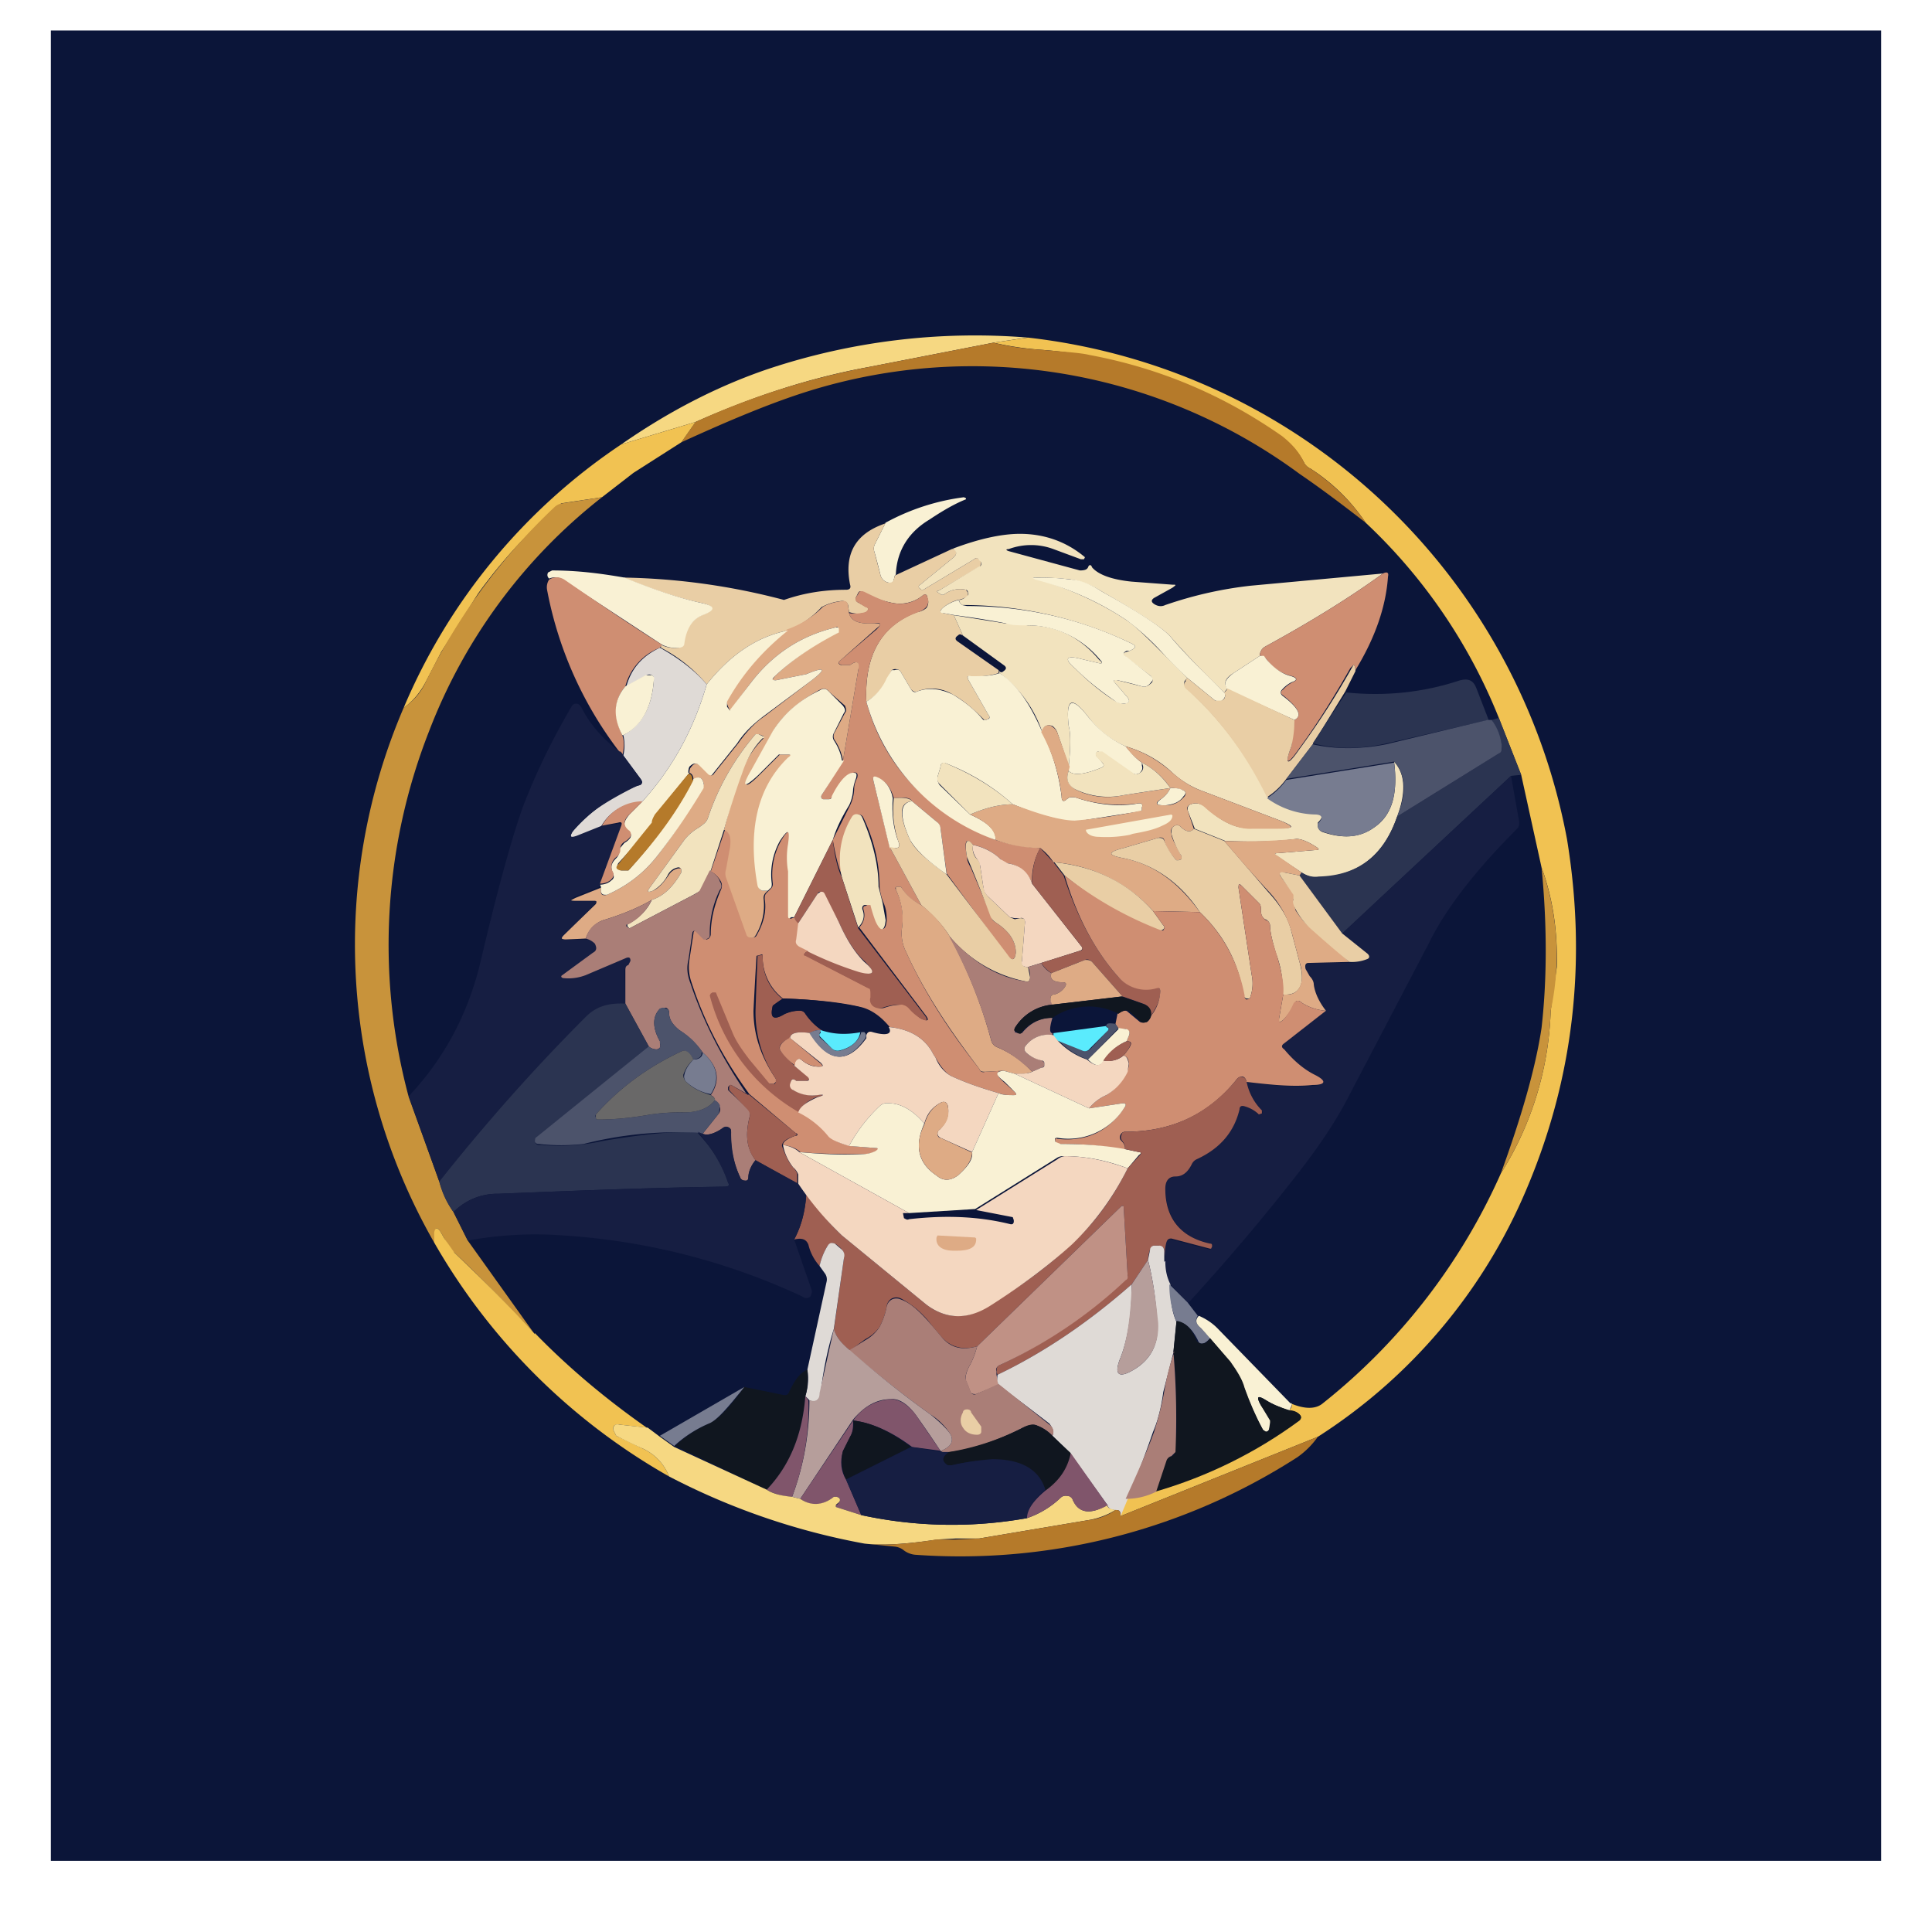 <!-- by TradingView --><svg width="18" height="18" viewBox="0 0 18 19" xmlns="http://www.w3.org/2000/svg"><path fill="#0B1539" d="M0 .3h18v18H0z"/><path d="m9.6 3.32-.33.05-1.23.24c-.6.11-1.16.3-1.7.54l-.73.22c.46-.32.94-.57 1.44-.74a6.44 6.44 0 0 1 2.56-.31Z" fill="#F6D882"/><path d="m12.46 14.13-1.94.78c0-.08.01-.14.05-.17a4.56 4.56 0 0 0 1.7-.77c.03-.02.03-.04.01-.06-.02-.02-.05-.03-.1-.04.03-.04.03-.06.01-.07.14.06.25.06.32 0a5.99 5.99 0 0 0 1.75-2.26 3.19 3.19 0 0 0 .49-1.6l.06-.43c.01-.35-.04-.68-.15-.98l-.2-.91-.22-.56a5.36 5.36 0 0 0-1.31-1.92 1.87 1.87 0 0 0-.54-.53.14.14 0 0 1-.06-.05.71.71 0 0 0-.22-.26 4.67 4.67 0 0 0-2.37-.86 3.04 3.04 0 0 1-.47-.07l.34-.05a6.09 6.09 0 0 1 5.3 4.93c.2 1.22.06 2.37-.4 3.45a5.36 5.36 0 0 1-2.05 2.43Z" fill="#F1C252"/><path d="M9.27 3.37c.16.04.31.06.47.07.23.02.39.03.47.05.7.13 1.33.4 1.9.8.1.08.17.16.22.27.02.02.03.04.06.05.21.14.4.32.54.53-.22-.17-.43-.33-.65-.48a5.42 5.42 0 0 0-4.84-.81c-.35.11-.76.28-1.24.5l.14-.2a7.4 7.4 0 0 1 1.7-.54l1.23-.24Z" fill="#B57A2A"/><path d="m6.34 4.15-.14.2-.47.3-.31.24-.4.06a5 5 0 0 0-.82.89l-.36.57-.15.29c-.05.1-.13.2-.22.26a5.85 5.85 0 0 1 2.14-2.59l.73-.22Z" fill="#F1C252"/><path d="M5.42 4.89a5.35 5.35 0 0 0-1.7 2.3 5.75 5.75 0 0 0-.2 3.6l.3.83c.03.1.07.2.14.3l.14.28.65.91a16.5 16.5 0 0 0-.79-.8.68.68 0 0 1-.09-.13 2.2 2.2 0 0 0-.04-.07c-.03-.04-.05-.04-.05.01l-.01.1a5.9 5.9 0 0 1-.3-5.26c.1-.07.17-.15.22-.26a5.96 5.96 0 0 1 1.26-1.71.14.14 0 0 1 .08-.04l.39-.06Z" fill="#C8933B"/><path d="m8.3 5.66-.01.04c0 .03-.03.04-.05.03a.1.1 0 0 1-.08-.07 6.82 6.82 0 0 0-.06-.23.1.1 0 0 1 0-.07l.11-.22a2.19 2.19 0 0 1 .77-.25L9 4.9v.01c-.1.04-.21.1-.36.2-.2.12-.32.3-.33.54Z" fill="#F9F1D4"/><path d="m8.21 5.14-.11.22a.1.1 0 0 0 0 .07l.06.23a.1.1 0 0 0 .08.07c.02 0 .04 0 .05-.03l.01-.04.56-.26h.03c.02.03.02.05-.01.08l-.33.27c-.02.01-.02.03 0 .04l.01.01h.02l.5-.3c.02-.02.04-.01.05 0l.02.03-.01.04-.41.24c-.02 0-.02.01 0 .02l.03.02h.02A.26.26 0 0 1 9 5.8l.02.03v.03a.22.22 0 0 1-.1.04.39.39 0 0 0-.15.08c-.03.03-.03.04.01.05l.1.02.09.2c-.02-.01-.03-.02-.05 0-.03.02-.03.04 0 .06l.4.28v.03a.73.73 0 0 1-.27.03c-.04 0-.04 0-.03.03l.2.35c.02.02.01.03 0 .04l-.02.01h-.02c-.1-.1-.2-.19-.31-.25a.39.39 0 0 0-.35-.03c-.02.01-.04 0-.06-.02l-.1-.17c-.01-.02-.03-.03-.06-.03a.1.1 0 0 0-.03.01l-.04.08a.5.5 0 0 1-.21.23c-.02-.46.15-.75.5-.88a.19.19 0 0 0 .09-.04.1.1 0 0 0 .01-.1c0-.04-.03-.04-.05-.02a.36.36 0 0 1-.29.07.98.98 0 0 1-.28-.1c-.03-.02-.05-.02-.06 0l-.02.04c-.01.02 0 .04.01.05l.09.05c.03.01.02.03 0 .05-.05.02-.1.02-.17 0l-.01-.07c-.01-.03-.03-.04-.06-.04-.1.01-.16.04-.2.06a.92.92 0 0 1-.33.23c-.3.06-.56.23-.8.53A1.48 1.48 0 0 0 6 6.37 1 1 0 0 1 6 6.34a.3.3 0 0 0 .17.03c.03 0 .05-.02.05-.04.02-.15.09-.24.18-.28.13-.05.13-.09 0-.12-.24-.05-.5-.14-.77-.25a6.57 6.57 0 0 1 1.58.22c.2-.07.4-.1.61-.1.04 0 .05-.02.04-.05-.06-.3.05-.5.34-.6Z" fill="#E9CEA5"/><path d="M13.1 5.64c-.33.24-.72.48-1.16.72a.1.1 0 0 0-.05.09l-.26.17c-.08.05-.1.1-.06.15l-.03.04a8.76 8.76 0 0 1-.53-.55c-.07-.08-.3-.23-.67-.44a.83.83 0 0 0-.3-.12 2.7 2.7 0 0 0-.35-.02c-.04 0-.04 0 0 .01.32.1.62.23.89.41.09.06.21.18.37.34l.23.23a.07.07 0 0 0-.03.03c-.01.02 0 .05.02.07.33.3.6.66.8 1.07.16.11.32.16.46.16.08 0 .09.03.03.09v.03c0 .03.02.05.04.06.2.07.37.06.51-.04.18-.12.24-.33.2-.65.11.12.12.3.03.54-.13.38-.38.58-.77.6a.27.27 0 0 1-.17-.05l-.24-.16c-.03-.02-.03-.03.01-.03l.36-.03c.05 0 .05-.01 0-.04-.08-.05-.14-.07-.18-.07-.22.03-.46.03-.7.02l-.3-.12-.07-.18c0-.03 0-.05.03-.06.05-.02.1-.01.15.03.16.15.32.22.46.2h.25c.16.01.17-.01.02-.07l-.79-.3a.9.9 0 0 1-.28-.18c-.13-.12-.28-.2-.45-.25a.91.91 0 0 1-.36-.28c-.17-.22-.23-.2-.2.08.02.07.02.2 0 .4a9.54 9.54 0 0 0-.11-.33.13.13 0 0 0-.05-.07c-.05-.02-.09 0-.1.06a1.2 1.2 0 0 0-.42-.58l-.01-.03c.01.02.03.03.05.01.03-.02.03-.04 0-.06l-.4-.29-.09-.2.5.08.23.02c.26 0 .5.1.7.34.04.03.03.04-.01.03l-.17-.04c-.15-.04-.17 0-.05.1.14.14.27.24.38.31.03.02.07.03.1.03.05-.01.05-.03.03-.06l-.12-.14c-.03-.02-.02-.04.02-.03l.24.06c.03.01.06 0 .1-.04.01-.02 0-.04-.01-.06l-.25-.19c-.03-.02-.03-.04.01-.05l.03-.01c.07-.03.07-.05 0-.08a3.84 3.84 0 0 0-1.65-.37.1.1 0 0 1-.03-.05c.03 0 .06-.02.08-.04.01 0 .02-.02.01-.03A.03.03 0 0 0 9 5.8a.26.26 0 0 0-.22.05h-.02l-.03-.02c-.02-.01-.02-.02 0-.02l.4-.24c.02 0 .02-.02.02-.04l-.02-.02c-.01-.02-.03-.03-.05-.01l-.5.3h-.02l-.01-.01c-.02-.01-.02-.03 0-.04l.33-.27c.03-.03.03-.05 0-.08h-.02c.26-.1.49-.15.67-.15.23 0 .45.07.64.23l-.01.02h-.03l-.27-.1a.63.63 0 0 0-.44 0c-.03 0-.03.01 0 .02l.7.19c.05 0 .07-.01.08-.03.01-.03.03-.03.04 0 .06.07.19.12.39.14l.4.03c.04 0 .04 0 0 .03l-.18.1c-.03.02-.03.04 0 .06.03.02.07.03.11.01.29-.1.57-.16.84-.19l1.3-.12Z" fill="#F2E3BE"/><path d="M5.64 5.68c.27.11.53.2.76.25.14.03.14.07.01.12-.1.04-.16.13-.18.28 0 .02-.02.04-.05.04a.3.3 0 0 1-.17-.03l-.96-.63a.15.15 0 0 0-.15-.02c-.02-.02-.02-.04-.01-.06l.04-.02c.25 0 .48.03.71.07ZM11.54 6.8c.02.05 0 .08-.04.1l-.05-.01-.27-.22a4.8 4.8 0 0 1-.23-.23 2.56 2.56 0 0 0-.37-.34 2.91 2.91 0 0 0-.9-.4c-.03-.02-.03-.02 0-.02.1 0 .22 0 .35.02.08 0 .19.04.31.12.38.21.6.36.67.44.17.2.35.37.53.55Z" fill="#F9F1D4"/><path d="M12.83 6.6c0-.04-.01-.06-.02-.06l-.03.03c-.17.3-.34.57-.51.8-.11.16-.14.15-.07-.03l.03-.26c.08-.04.04-.12-.11-.24-.03-.02-.03-.04 0-.06a.32.32 0 0 1 .09-.07c.05-.02.05-.04 0-.06a.42.42 0 0 1-.25-.16.1.1 0 0 0-.03-.03.08.08 0 0 0-.04-.01.1.1 0 0 1 .05-.09c.44-.24.83-.48 1.16-.72.04-.02.06-.01.05.03-.02.3-.13.61-.32.92ZM6.01 6.34l-.02.03a.56.56 0 0 0-.34.38c-.11.13-.12.29-.03.48.02.06.02.12 0 .2a3.76 3.76 0 0 1-.74-1.63.14.14 0 0 1 .02-.1c.05-.03.1-.03.15 0 .32.22.64.44.96.64ZM8.02 6.9c.17.63.6 1.08 1.27 1.36.12.04.27.07.44.08a.65.65 0 0 0-.08.35.3.3 0 0 0-.24-.2.13.13 0 0 1-.07-.04.53.53 0 0 0-.27-.14c-.07-.08-.09-.04-.06.12 0 .04.02.07.04.11l.2.47c0 .03.02.05.04.06.14.09.2.19.2.3-.01.08-.04.08-.09.02l-.59-.8-.06-.44a.11.11 0 0 0-.04-.07l-.24-.2c-.02-.04-.08-.04-.18-.03-.03-.11-.09-.18-.17-.2-.03-.02-.04 0-.03.03l.16.65.31.57a.44.44 0 0 1-.2-.18h-.04c-.01 0-.02.01-.01.03.06.12.08.25.06.38a.4.4 0 0 0 .04.23c.17.38.41.76.72 1.15.01.03.03.04.06.03l.18-.01c-.08 0-.08.04 0 .11l.11.1c.02.02.02.03-.01.03-.05 0-.1 0-.15-.02-.17-.05-.32-.1-.47-.17-.05-.03-.1-.09-.15-.18a.98.98 0 0 1-.02-.03c-.08-.16-.23-.25-.44-.27a.6.6 0 0 0-.3-.2 4.35 4.35 0 0 0-.74-.08A.52.52 0 0 1 7 9.4c0-.01 0-.02-.02-.01l-.04.01a47.86 47.86 0 0 0-.03.54c0 .23.07.45.22.67v.03l-.02.02h-.05a8 8 0 0 1-.2-.24 1.12 1.12 0 0 1-.16-.25 21.1 21.1 0 0 1-.2-.41H6.5v.03c.13.5.42.89.87 1.15.1.05.2.13.3.24.02.03.08.06.19.09l.25.02c.04 0 .04.01.01.03a.3.3 0 0 1-.13.03c-.2 0-.4 0-.62-.02-.03-.03-.09-.06-.17-.07 0-.03.04-.06.12-.09.03 0 .03-.02 0-.03l-.45-.38c-.25-.34-.44-.7-.57-1.1a.46.46 0 0 1-.02-.22 30 30 0 0 1 .04-.26c0-.03.02-.03.04-.01l.07.06.02.01.02-.01a.06.06 0 0 0 .02-.04c0-.16.04-.3.1-.44a.09.09 0 0 0 0-.08.24.24 0 0 0-.1-.1l.14-.41c.05.03.07.08.06.17l-.04.22a.13.13 0 0 0 0 .08l.2.56c.01.02.02.03.04.03s.04 0 .05-.02c.07-.12.1-.24.08-.36 0-.02 0-.04.02-.06l.02-.02.02-.02a.06.06 0 0 0 .02-.05.68.68 0 0 1 .08-.42c.07-.12.1-.12.08.03a.8.8 0 0 0 0 .27v.44c0 .02.01.03.03.02l.03-.01c0 .02.02.04.04.06l-.02.16c0 .03 0 .05.03.07l.08.04-.03.02c-.01.01 0 .02.01.03l.62.32c.02 0 .02.03.02.06v.03c-.01.03 0 .06.03.08a.1.1 0 0 0 .1.02.53.53 0 0 1 .18-.03c.03 0 .05.02.07.04.06.06.1.1.12.1.06.03.07.01.03-.04l-.65-.86a.17.17 0 0 0 .04-.18c0-.02 0-.03.02-.03l.04-.02.02.01.05.16c.05.1.09.1.1-.01 0-.04 0-.1-.03-.17a.54.54 0 0 1-.04-.16c0-.22-.05-.45-.16-.68a.05.05 0 0 0-.04-.03c-.02 0-.04 0-.05.02a.79.79 0 0 0-.11.6c-.04-.08-.07-.2-.1-.37l.17-.34a.4.4 0 0 0 .04-.16c0-.05.02-.09.03-.11.01-.04 0-.06-.04-.05-.06.01-.13.09-.2.23a.05.05 0 0 1-.04.03H7.6c-.02 0-.03-.02-.02-.04l.21-.34.15-.89c.01-.08-.01-.1-.08-.05h-.08c-.04-.01-.04-.03-.01-.05l.35-.3c.05-.05.05-.07-.02-.06-.15.01-.23-.02-.25-.1.07.01.12 0 .16-.01.03-.02.04-.04 0-.05l-.08-.05c-.02-.01-.02-.03-.01-.05l.02-.03c.01-.03.03-.03.06-.02.12.06.21.1.28.11.1.02.2 0 .29-.07.02-.02.04-.02.05.01a.1.1 0 0 1-.01.1.19.19 0 0 1-.08.05c-.36.13-.53.42-.51.88Z" fill="#CF8E72"/><path d="M7.85 6.03c.02.08.1.11.25.1.07 0 .07.01.02.05l-.35.31c-.03.02-.03.04 0 .05h.09c.07-.05.1-.03.08.05l-.15.89a.52.52 0 0 0-.08-.2.07.07 0 0 1 0-.08l.1-.19c.02-.02.01-.04 0-.07l-.16-.14c-.02-.03-.05-.03-.08-.02-.21.11-.37.25-.46.4l-.21.39c-.1.17-.08.2.07.05l.2-.2h.08c.04 0 .04.01.02.03-.31.29-.42.7-.31 1.26 0 .03.02.05.05.05h.04l-.02.02a.07.07 0 0 0-.02.06.57.57 0 0 1-.08.36.04.04 0 0 1-.05.02.04.04 0 0 1-.04-.03l-.2-.56a.13.13 0 0 1 0-.08l.04-.22c.01-.09 0-.14-.06-.17.05-.19.1-.37.17-.56a.93.93 0 0 1 .22-.34v-.02l-.05-.02h-.03c-.22.26-.37.53-.47.83a.13.13 0 0 1-.05.06l-.04.03a.49.49 0 0 0-.14.12l-.34.47c-.03.04-.02.05.03.03.05-.02.1-.07.16-.16a.14.14 0 0 1 .09-.06h.03v.04c-.08.14-.17.23-.29.27-.12.07-.28.14-.48.2-.08.03-.14.09-.17.18l-.2.01c-.04 0-.05-.01-.02-.04l.32-.31c.01-.02 0-.03-.01-.03h-.19c-.06 0-.06 0 0-.03l.25-.1v.04c0 .03.02.04.06.03.2-.09.36-.21.5-.39a4.95 4.95 0 0 0 .45-.7c-.01-.06-.04-.08-.1-.04 0-.03-.01-.06-.04-.07 0-.02 0-.04.02-.06.03-.04.06-.04.1 0l.07.07c.02.02.04.02.05 0l.24-.3c.07-.1.16-.2.25-.26l.46-.35c.16-.12.15-.15-.04-.07l-.3.06c-.04 0-.04 0-.01-.04a2.56 2.56 0 0 1 .62-.43v-.03c0-.02 0-.03-.02-.02-.34.08-.62.26-.84.55a20.26 20.26 0 0 0-.2.27l-.02-.04-.02-.06c.16-.26.36-.5.6-.7a.92.92 0 0 0 .35-.22c.03-.02.1-.05.2-.06.02 0 .04 0 .05.04l.01.08Z" fill="#DEAB85"/><path d="M8.93 5.9c0 .02.02.04.03.05l.05.01c.56 0 1.1.12 1.6.36.07.03.07.05 0 .08h-.03c-.04.02-.04.04 0 .06l.24.19c.02.02.02.04 0 .06-.03.04-.06.05-.09.04a3.37 3.37 0 0 0-.24-.06c-.04 0-.05 0-.02.03l.12.14c.02.03.02.05-.02.06-.04 0-.08 0-.11-.03-.1-.07-.24-.17-.38-.31-.12-.1-.1-.14.05-.1l.17.04c.04.01.05 0 .02-.03a.93.93 0 0 0-.71-.34c-.1 0-.16 0-.22-.02a8.01 8.01 0 0 0-.5-.08l-.11-.02c-.04 0-.04-.02-.01-.05a.39.39 0 0 1 .16-.08ZM6.28 7.6l-.33.41a.16.16 0 0 0-.03.08c0 .03-.02.05-.04.07a52.73 52.73 0 0 0-.3.33c-.02.04-.01.06.03.07h.07c.27-.3.49-.6.64-.9.06-.03.09-.01.1.05v.04c-.12.2-.27.43-.45.66-.14.18-.3.3-.5.39-.04 0-.05 0-.06-.03v-.05L5.4 8.7c.05 0 .09-.02.11-.04.03-.02.03-.04.02-.07-.03-.06-.02-.1.03-.15a.1.1 0 0 0 .03-.06v-.03l.05-.06a.18.18 0 0 0 .05-.04c.02-.02.02-.05 0-.07-.07-.05-.06-.1 0-.17l.12-.12c.3-.33.51-.71.64-1.16.24-.3.5-.47.8-.53-.25.2-.45.43-.6.7v.05l.03.04v-.01l.2-.26c.22-.29.5-.47.84-.55.02 0 .03 0 .03.02v.03l-.02.01c-.25.13-.45.27-.61.42-.03.03-.03.04.01.04l.3-.06c.19-.08.2-.05.04.07L7 7.05c-.09.07-.18.15-.25.26l-.24.3c-.01.02-.03.02-.05 0l-.08-.08c-.03-.03-.06-.03-.1.01a.12.12 0 0 0-.01.06Z" fill="#F9F1D4"/><path d="M5.99 6.37c.18.1.34.22.46.36-.13.45-.34.83-.64 1.16a.46.46 0 0 0-.4.24l-.24.1c-.06.01-.07 0-.04-.05a1.62 1.62 0 0 1 .66-.46c.03-.02.03-.03.01-.06l-.17-.23a.44.44 0 0 0 0-.2c.18-.1.28-.27.3-.54 0-.02 0-.04-.02-.05a.05.05 0 0 0-.05 0l-.2.11c.05-.18.16-.3.33-.38Z" fill="#DFDAD6"/><path d="m12.23 7.08-.66-.3c-.04-.06-.02-.1.06-.16l.26-.17h.04l.03.04c.07.08.15.14.24.16.06.02.06.04 0 .06a.32.32 0 0 0-.09.07c-.02.02-.02.04 0 .06.16.12.2.2.12.24Z" fill="#F9F1D4"/><path d="m12.83 6.6-.1.2-.32.52-.26.34a.7.7 0 0 1-.19.18c-.2-.41-.46-.77-.8-1.07-.02-.02-.02-.05 0-.07 0-.01 0-.02.02-.03l.27.22h.05c.04 0 .06-.04.04-.08a.1.1 0 0 0 .03-.04l.66.31c0 .13-.02.21-.03.26-.07.18-.04.2.07.04a7.95 7.95 0 0 0 .54-.84c.01 0 .02.02.02.06Z" fill="#E9CEA5"/><path d="M9.33 6.62c.17.11.3.3.42.58.1.2.16.4.19.63 0 .05.02.06.05.03l.03-.02h.05c.2.07.42.1.63.06.03 0 .04.01.03.04v.03l-.02.01-.64.1c-.09 0-.24-.04-.44-.1a3.1 3.1 0 0 0-.17-.07c-.19-.17-.4-.3-.65-.4-.04-.02-.06 0-.06.03l-.03.1c0 .03 0 .05.02.08l.3.29c.18.08.26.16.25.25A2.01 2.01 0 0 1 8.02 6.9a.5.5 0 0 0 .2-.23l.05-.08h.03c.03-.01.05 0 .06.02l.1.17c.02.03.04.03.06.02.11-.04.22-.03.35.03.1.06.21.14.3.25h.03l.02-.01c.01 0 .02-.02 0-.04l-.2-.35c-.01-.03 0-.04.03-.03.1 0 .19 0 .28-.03ZM5.62 7.23c-.1-.19-.08-.35.03-.48l.2-.11h.06c.02.01.03.03.02.05-.02.27-.12.45-.3.54Z" fill="#F9F1D4"/><path d="m14.14 7.08-1 .23c-.26.06-.5.06-.73 0l.33-.5c.38.04.76 0 1.12-.12.08-.02.13 0 .16.08l.12.31Z" fill="#2B3451"/><path d="m7.8 7.48-.22.34c-.01.02 0 .04.02.04h.04c.02 0 .04 0 .04-.03.07-.14.14-.22.2-.23.04 0 .05 0 .04.05a.49.49 0 0 0-.03.11.4.4 0 0 1-.04.16c-.08.13-.13.24-.16.34l-.38.76h-.03c-.02.02-.03.01-.03-.01v-.44a.8.8 0 0 1 0-.27c.02-.15 0-.15-.08-.03a.68.68 0 0 0-.08.42c0 .02 0 .04-.02.05a.1.1 0 0 1-.02.02H7a.07.07 0 0 1-.05-.05c-.1-.55 0-.97.3-1.26.03-.02.03-.03 0-.03H7.16l-.2.2c-.15.14-.17.12-.07-.05l.21-.38c.1-.16.25-.3.46-.4.03-.02.06-.02.08 0l.15.15c.02.03.03.05.01.07l-.1.2a.07.07 0 0 0 0 .07c.04.06.07.13.08.2Z" fill="#F9F1D4"/><path d="M5.6 7.39a.1.1 0 0 1 .03.04l.17.23c.02.03.02.04 0 .06l-.04.01c-.32.16-.53.3-.63.45-.03.05-.02.06.04.04l.25-.1.16-.02c.03 0 .04 0 .03.03l-.21.57v.02l-.25.1c-.05.03-.05.04.01.04h.19c.02 0 .02.01 0 .03l-.3.3c-.04.04-.03.05.02.05h.19c.04 0 .07.02.1.04.01.04 0 .07-.02.09l-.3.22c-.03.01-.02.02 0 .03.09 0 .16 0 .22-.03l.4-.17c.03-.01.04 0 .04.03 0 .01 0 .03-.02.04a.07.07 0 0 0-.04.06l.01.32c-.17 0-.3.04-.39.13-.5.5-.98 1.04-1.44 1.62l-.3-.84c.35-.37.59-.82.71-1.34.2-.85.36-1.39.45-1.6.12-.3.27-.6.44-.89a.05.05 0 0 1 .05-.03c.02 0 .04.02.05.04.08.16.2.3.37.43Z" fill="#161E42"/><path d="M10.57 7.34c.05.06.1.12.16.16v.03c.01.03 0 .05-.02.07-.03.02-.05.02-.08 0a8.26 8.26 0 0 1-.33-.21c-.03.01-.03.04 0 .06l.04.05c.02.02.02.04-.01.05-.17.07-.28.08-.32.03v-.04c.02-.2.02-.33 0-.4-.03-.27.03-.3.2-.08.1.12.21.21.36.28Z" fill="#F9F1D4"/><path d="m14.24 7.06.22.56-.1.01-1.66 1.55-.42-.57s0-.02.02-.03c.05.03.1.05.17.04.39-.01.64-.21.77-.59l1-.62a.06.06 0 0 0 .03-.07.65.65 0 0 0-.1-.26l.07-.02Z" fill="#2B3451"/><path d="M14.14 7.08h.03c.06.08.09.17.1.26 0 .03 0 .06-.03.07l-1 .62c.1-.24.08-.42-.03-.54l-1.06.17.26-.34c.22.05.47.05.72 0l1-.24Z" fill="#4C536B"/><path d="m10.02 7.54-.01.04c-.03.09 0 .14.06.18.13.07.3.1.48.06l.46-.07a.26.26 0 0 1-.08.1c-.08.05-.07.07.03.07.08 0 .14-.03.19-.09.02-.03.01-.05-.02-.06a.28.28 0 0 0-.12-.02.74.74 0 0 0-.28-.25.65.65 0 0 1-.16-.16c.17.05.31.13.45.25.1.09.2.15.28.18l.79.3c.14.06.14.08-.02.08h-.25c-.14.01-.3-.06-.46-.2-.05-.05-.1-.06-.15-.04-.03.01-.04.03-.03.06l.06.18c-.03.04-.08.03-.13-.02-.02-.02-.05-.02-.07 0-.02.01-.03.04-.02.07 0 .04.04.11.1.22v.03l-.03.01h-.02a.48.48 0 0 1-.12-.19c0-.03-.03-.04-.06-.03l-.34.1c-.16.04-.16.07 0 .1.3.06.54.24.75.53l-.46-.01a1.46 1.46 0 0 0-.98-.48.53.53 0 0 0-.13-.14 1.3 1.3 0 0 1-.44-.08c0-.09-.07-.17-.25-.25.14-.06.28-.1.42-.1l.17.06c.2.07.35.1.44.1a4.98 4.98 0 0 0 .66-.1v-.03c.01-.03 0-.04-.03-.04-.21.03-.43.01-.63-.06h-.05l-.03.02c-.03.03-.05.02-.05-.03a1.7 1.7 0 0 0-.2-.63c.02-.06.06-.08.1-.06.03.02.05.04.06.07l.12.33Z" fill="#DEAB85"/><path d="m6.62 8.16-.13.4-.1.2-.07.04-.63.33-.02-.02v-.02c.1-.05.19-.13.24-.24.12-.04.21-.13.29-.27v-.03a.03.03 0 0 0-.03-.02.14.14 0 0 0-.1.07.38.38 0 0 1-.15.16c-.05.02-.06.01-.03-.03l.34-.47a.49.49 0 0 1 .14-.12.67.67 0 0 0 .04-.03.13.13 0 0 0 .05-.06c.1-.3.25-.57.47-.83h.03l.04.02c.02 0 .02.02 0 .02-.1.1-.16.22-.2.34a7.9 7.9 0 0 0-.18.56ZM10.73 7.5c.12.06.21.15.28.25a41 41 0 0 0-.46.07.74.74 0 0 1-.48-.06c-.07-.04-.09-.1-.06-.18.04.05.15.04.32-.03.03-.01.03-.03.01-.05l-.05-.05c-.02-.02-.02-.05 0-.06h.05l.3.21c.02.02.04.02.07 0a.06.06 0 0 0 .03-.07l-.01-.03ZM9.46 7.91c-.14 0-.28.04-.42.1l-.3-.3a.07.07 0 0 1-.02-.07l.03-.1c0-.04.03-.05.06-.03.24.1.46.23.65.4Z" fill="#F2E3BE"/><path d="M13.21 7.5c.04.3-.02.52-.2.64-.14.1-.3.11-.5.04a.06.06 0 0 1-.05-.06V8.1c.06-.06.04-.09-.03-.09a.84.84 0 0 1-.47-.16.7.7 0 0 0 .19-.18l1.06-.17Z" fill="#777C90"/><path d="M6.32 7.67c-.15.3-.37.6-.64.89H5.6c-.04-.01-.05-.03-.02-.06a52.64 52.64 0 0 1 .33-.41c0-.03.02-.06.03-.08l.33-.4c.03 0 .04.03.04.06Z" fill="#B57A2A"/><path d="M8.28 7.85c-.01.14 0 .29.06.44.01.03 0 .05-.03.05h-.06l-.16-.66c-.01-.04 0-.05.03-.04.08.03.14.1.16.21Z" fill="#F9F1D4"/><path d="m14.36 7.63.08.45c0 .03 0 .05-.02.07-.4.4-.7.78-.87 1.13l-.77 1.47c-.13.26-.3.51-.5.77a21 21 0 0 1-1.1 1.3l-.17-.19a.65.65 0 0 1-.05-.23v-.19c.02-.02.03-.03.06-.02l.38.1.02-.03c0-.02 0-.02-.02-.03-.28-.06-.43-.24-.44-.54 0-.07.03-.11.1-.12.07 0 .12-.04.16-.12a.1.1 0 0 1 .05-.05c.24-.11.37-.28.42-.5 0-.02.02-.03.05-.02.05.01.1.04.13.08h.03c.02-.01.02-.02.01-.04a.6.6 0 0 1-.15-.28c.25.04.46.05.65.04.13-.01.14-.05.02-.1-.1-.05-.2-.14-.3-.26-.03-.02-.03-.04 0-.06l.41-.32a.56.56 0 0 1-.12-.26.14.14 0 0 0-.04-.08.22.22 0 0 1-.04-.07c-.01-.04 0-.05.04-.06h.39a.4.4 0 0 0 .17-.04c.03-.01.03-.03 0-.05l-.24-.2 1.66-1.55Z" fill="#161E42"/><path d="M11 7.75c.05 0 .1 0 .13.02.03.01.04.03.01.06-.04.06-.1.08-.18.09-.1 0-.1-.02-.03-.07a.26.26 0 0 0 .08-.1Z" fill="#F9F1D4"/><path d="M8.47 7.88c-.13.01-.13.14-.02.38.05.1.17.2.36.34l.6.79c.04.06.07.06.08-.02 0-.11-.06-.21-.2-.3a.13.13 0 0 1-.05-.06 12.24 12.24 0 0 0-.23-.58c-.03-.16 0-.2.06-.12-.01.05 0 .1.04.14.02.02.03.04.03.07l.03.2c.01.04.02.07.05.1l.21.2.05.02.05-.01c.03 0 .05 0 .05.04l-.03.38c0 .04.01.06.06.06l.02.1c0 .04-.02.05-.05.04a1.3 1.3 0 0 1-.74-.44c-.06-.1-.15-.2-.28-.31l-.31-.57.06.01c.03 0 .04-.02.03-.05a.96.96 0 0 1-.05-.44c.1-.01.16 0 .18.03Z" fill="#E9CEA5"/><path d="M5.81 7.89 5.7 8c-.07.06-.08.12-.01.17.02.02.02.05 0 .07a.18.18 0 0 1-.05.04.08.08 0 0 0-.04.06v.03a.1.1 0 0 1-.04.06c-.05.04-.06.1-.03.15.01.03 0 .05-.02.07-.02.02-.06.04-.11.04l.21-.57c.01-.03 0-.04-.03-.03l-.16.03a.46.46 0 0 1 .4-.24Z" fill="#CF8E72"/><path d="m8.47 7.88.24.2c.03.02.04.05.04.07l.06.45c-.2-.14-.31-.25-.36-.34-.11-.24-.1-.37.02-.38Z" fill="#F9F1D4"/><path d="m7.94 9.12-.16-.49a.79.79 0 0 1 .1-.6.05.05 0 0 1 .06-.02c.02 0 .03.01.04.03.1.23.16.46.16.68l.04.16.03.17c-.01.11-.05.12-.1.01a1.37 1.37 0 0 1-.05-.16H8c-.02.01-.02.02-.02.04.03.07.01.13-.04.18Z" fill="#F2E3BE"/><path d="m11.02 8.01.01.01c0 .04-.03.07-.1.1-.08.04-.18.06-.29.08l-.03.01a1.2 1.2 0 0 1-.3.02c-.08 0-.12-.03-.13-.06v-.01l.84-.15Z" fill="#F9F1D4"/><path d="m11.24 8.15.3.12.43.5c.12.13.2.26.23.39l.08.3c.02.08.03.14.02.2-.02.09-.08.13-.19.12.01-.1 0-.24-.06-.4-.04-.13-.06-.22-.06-.28a.07.07 0 0 0-.05-.06c-.03-.02-.04-.05-.04-.09 0-.03 0-.05-.02-.07l-.17-.17c-.02-.02-.03-.02-.03.02l.13.86a.4.4 0 0 1-.02.23h-.03a.04.04 0 0 1-.03-.03c-.05-.33-.2-.6-.43-.82-.2-.3-.46-.47-.75-.53-.16-.03-.16-.06 0-.1l.34-.1c.03 0 .05 0 .06.03.03.07.07.14.12.19h.02l.03-.01v-.03a.8.8 0 0 1-.1-.22c0-.03 0-.06.02-.07.02-.02.05-.02.07 0 .05.05.1.06.13.02Z" fill="#E9CEA5"/><path d="M11.54 8.27c.25.01.49 0 .71-.02.04 0 .1.02.18.07.05.03.05.04 0 .04l-.36.03c-.04 0-.04.01 0 .03l.23.16-.02.03-.15-.03c-.05 0-.06.01-.02.06l.12.16-.01.05.02.1c.05.08.11.15.18.2a10.59 10.59 0 0 1 .35.31l-.4.01c-.03 0-.04.02-.03.06l.04.07c.02.02.04.05.04.08.01.08.05.17.12.26a.5.5 0 0 1-.24-.08c-.03-.03-.06-.02-.07.01a.6.6 0 0 1-.11.16c-.04.03-.05.03-.04-.02l.04-.23c.1.01.16-.03.18-.13a.44.44 0 0 0-.02-.19l-.08-.3a.96.96 0 0 0-.23-.4 12.6 12.6 0 0 1-.43-.49Z" fill="#DEAB85"/><path d="M7.69 8.26c.02.17.05.29.09.37l.16.5.65.85c.04.05.03.07-.03.04a.48.48 0 0 1-.12-.1.12.12 0 0 0-.07-.04c-.04 0-.1 0-.19.03a.1.1 0 0 1-.1-.02c-.02-.02-.03-.05-.02-.08v-.03c0-.03 0-.06-.02-.06l-.62-.32c-.02 0-.02-.02 0-.03l.02-.02c.18.09.35.15.5.2.16.05.18.02.06-.1-.08-.07-.17-.2-.25-.38a4.08 4.08 0 0 0-.18-.3c-.01 0-.02 0-.03.02l-.19.29a.12.12 0 0 1-.04-.06l.38-.76Z" fill="#9F5F52"/><path d="M9.07 8.31c.1.02.2.07.27.14l.07.04c.12.02.2.08.24.2l.48.61c.02.02.02.04-.01.05l-.38.12-.13.04c-.05 0-.07-.02-.06-.06l.03-.38c0-.03-.02-.05-.05-.04h-.05l-.05-.01-.21-.2a.15.15 0 0 1-.05-.1l-.03-.2a.14.14 0 0 0-.03-.07c-.04-.05-.05-.1-.04-.14Z" fill="#F4D7C0"/><path d="m9.73 8.34.13.14.1.13c.13.4.3.73.54 1 .1.1.22.14.37.1.03 0 .04.01.04.04 0 .09-.04.16-.09.24 0-.06-.02-.1-.08-.12a11.9 11.9 0 0 0-.2-.07l-.3-.34c-.02-.02-.04-.03-.07-.02l-.33.13a.32.32 0 0 1-.1-.1l.38-.12c.03 0 .03-.03.01-.05l-.48-.61c0-.15.03-.27.08-.35Z" fill="#9F5F52"/><path d="m10.84 8.96.1.14c.02.01.01.03 0 .04l-.02.01h-.05c-.32-.13-.62-.31-.9-.54l-.1-.13c.4.04.72.2.97.48Z" fill="#E9CEA5"/><path d="M14.26 11.54c.2-.55.34-1.03.4-1.43.05-.44.06-.97 0-1.58a2.57 2.57 0 0 1 .09 1.41 3.19 3.19 0 0 1-.49 1.6Z" fill="#C8933B"/><path d="m6.85 10.76-.16-.09h-.01l-.02.02v.03l.2.19c.02.02.02.05.01.08-.04.17-.03.3.06.42a.3.3 0 0 0-.07.16c0 .03-.01.05-.04.04a.05.05 0 0 1-.04-.03.91.91 0 0 1-.09-.44c0-.02 0-.04-.02-.05a.05.05 0 0 0-.05 0c-.1.06-.16.08-.21.06l.16-.2a.07.07 0 0 0 0-.08.1.1 0 0 0-.04-.05c0-.01 0-.03-.04-.05.1-.15.07-.29-.08-.42a.81.81 0 0 0-.23-.22c-.06-.05-.1-.1-.1-.17a.05.05 0 0 0-.03-.05l-.06.01c-.07.07-.08.18 0 .32v.02c.01.04 0 .05-.03.06-.03 0-.06-.01-.08-.03l-.23-.42v-.32c0-.03 0-.05.03-.06l.02-.04c0-.03-.01-.04-.04-.03l-.4.17a.47.47 0 0 1-.21.03c-.03 0-.04-.02-.02-.03l.3-.22c.04-.02.04-.05.02-.09-.02-.02-.05-.04-.09-.05.03-.1.09-.15.17-.18.2-.06.36-.13.48-.2a.52.52 0 0 1-.23.24c-.02 0-.02 0-.02.02l.03.02.63-.33a.22.22 0 0 0 .06-.04l.1-.2c.05.03.09.07.1.11.02.03.02.06 0 .08a.96.96 0 0 0-.1.44c0 .02 0 .03-.02.04l-.02.01h-.02l-.07-.07c-.02-.02-.03-.02-.04 0l-.04.27c-.02.08-.01.15.02.23.13.39.32.75.56 1.1Z" fill="#AA7E77"/><path d="m12.28 8.61.42.57.25.2c.02.02.02.04 0 .05a.4.4 0 0 1-.18.03 10.14 10.14 0 0 1-.35-.3.73.73 0 0 1-.18-.22c-.02-.04-.03-.07-.02-.09V8.8l-.11-.16c-.04-.05-.03-.07.02-.06l.15.03Z" fill="#E9CEA5"/><path d="m10.84 8.96.46.01c.23.22.38.5.44.82 0 .02 0 .03.02.04l.03-.01a.4.4 0 0 0 .02-.23l-.13-.86c0-.04 0-.04.03-.02l.17.17c.02.02.02.04.02.07 0 .04.01.07.05.1.02 0 .04.03.04.05 0 .06.02.15.06.27.05.17.08.3.07.41l-.04.23c0 .05 0 .05.04.02a.6.6 0 0 0 .1-.16c.02-.03.05-.04.08-.01a.5.5 0 0 0 .24.08l-.41.32c-.03.02-.03.04 0 .06.1.12.2.2.3.25.12.06.11.1-.02.1-.19.02-.4 0-.65-.03-.01-.04-.03-.06-.06-.05-.01 0-.03.01-.05.04-.27.33-.63.5-1.08.5a.05.05 0 0 0-.05.03.05.05 0 0 0 0 .05c.04.04.05.07.04.1a2.99 2.99 0 0 0-.63-.06c-.02 0-.04 0-.05-.02-.01-.03 0-.04.02-.03.28.03.5-.07.66-.31.02-.03.01-.04-.02-.04l-.33.05a.44.44 0 0 1 .17-.13.52.52 0 0 0 .2-.23.13.13 0 0 0 .02-.08c0-.05-.02-.07-.05-.08.08-.1.1-.14.03-.14l.02-.05c.02-.04 0-.06-.03-.07h-.07l-.03-.05.02-.1c.05-.03.08-.04.1-.02l.12.1c.02.01.04.01.07 0a.11.11 0 0 0 .04-.06.41.41 0 0 0 .09-.24c0-.03-.01-.04-.04-.03a.36.36 0 0 1-.37-.11c-.24-.27-.41-.6-.53-1a3.62 3.62 0 0 0 .95.54h.02c.01-.02.02-.04 0-.05l-.1-.14Z" fill="#CF8E72"/><path d="M8.56 8.9c.13.1.22.21.28.31a4.68 4.68 0 0 1 .41 1.03.1.1 0 0 0 .06.06c.12.05.24.13.34.24a.35.35 0 0 1-.17.02l-.11-.03-.18.01c-.03 0-.05 0-.06-.03-.3-.39-.55-.77-.72-1.15a.4.4 0 0 1-.04-.23.66.66 0 0 0-.06-.38v-.03h.05c.05.08.12.14.2.18Z" fill="#DEAB85"/><path d="m7.44 9.35-.08-.04c-.03-.02-.04-.04-.03-.07l.02-.16.19-.29.03-.02c.02 0 .03 0 .04.02l.14.28c.08.18.16.3.25.39.12.1.1.14-.05.1a3.5 3.5 0 0 1-.5-.2Z" fill="#F4D7C0"/><path d="M8.84 9.21c.22.25.47.4.74.44.03.01.05 0 .05-.04 0-.02 0-.06-.02-.1l.13-.04c.02.04.06.08.1.1-.02.06.02.09.11.09.04 0 .04.02.02.05a.18.18 0 0 1-.1.07c-.03 0-.04.02-.04.05l.02.05a.48.48 0 0 0-.37.23v.04l.03.01h.04c.08-.1.18-.15.3-.15-.03.1-.03.15 0 .15v.02a.28.28 0 0 0-.26.1c-.02.02-.02.05 0 .07.04.04.09.06.16.08l.02.02v.03s-.01.02-.03.02l-.09.04c-.1-.1-.22-.19-.34-.24a.1.1 0 0 1-.06-.06 4.68 4.68 0 0 0-.41-1.02Z" fill="#AA7E77"/><path d="M7.2 9.82a.9.9 0 0 0-.1.07c-.03.12 0 .15.12.08a.39.39 0 0 1 .13-.03c.03 0 .05 0 .07.03.05.07.1.12.16.16-.03 0-.07 0-.11.03-.13-.02-.2 0-.2.05-.1.04-.12.09-.09.13l.13.14.13.1c.03.03.02.04-.01.05h-.1c-.02-.02-.04-.02-.05 0v.03c-.01.02 0 .04.02.06.08.04.16.06.23.05.08-.01.08 0 0 .02-.1.04-.16.1-.17.15a1.86 1.86 0 0 1-.88-1.15l.01-.02.02-.01h.03l.17.41c.04.09.1.17.16.25l.2.24h.05l.01-.02v-.03a1.17 1.17 0 0 1-.2-.67 48.14 48.14 0 0 1 .02-.54L7 9.39 7 9.4c0 .18.06.31.19.42Z" fill="#9F5F52"/><path d="m10.53 9.8-.68.08a.1.1 0 0 1-.02-.05c0-.03.01-.05.04-.05a.18.18 0 0 0 .1-.07c.02-.03.02-.05-.02-.05-.09 0-.13-.03-.11-.09l.33-.13c.03 0 .05 0 .07.02l.3.34Z" fill="#DEAB85"/><path d="m5.65 9.87.23.42-1.1.9a.04.04 0 0 0-.02.04c.01.02.02.03.04.03h.03a1.94 1.94 0 0 0 .6-.04c.42-.07.73-.1.93-.08.14.15.24.3.3.49.02.03 0 .04-.03.04-.74.01-1.48.04-2.23.07a.6.6 0 0 0-.44.18.84.84 0 0 1-.14-.3c.46-.58.94-1.12 1.44-1.62.1-.1.22-.14.4-.13Z" fill="#2B3451"/><path d="M8.24 10.1c.03.07-.02.09-.16.04-.03 0-.05 0-.05.04l-.01.03v-.05c-.02-.02-.04-.02-.06-.01a.72.72 0 0 1-.38-.02.58.58 0 0 1-.16-.16.06.06 0 0 0-.07-.03c-.06 0-.1.02-.13.03-.11.07-.15.04-.12-.08l.1-.07c.33.01.58.04.75.08.1.02.2.08.3.2Z" fill="#0B1539"/><path d="m10.53 9.8.2.07c.07.02.1.06.09.12a.11.11 0 0 1-.04.06c-.03.01-.05.01-.07-.01a1.68 1.68 0 0 0-.11-.1c-.03-.01-.06 0-.1.03a.63.63 0 0 0-.65.04.37.37 0 0 0-.3.14c-.01.02-.02.02-.04.01l-.02-.02c-.02 0-.02-.01-.01-.03a.48.48 0 0 1 .37-.23l.68-.08Z" fill="#10161F"/><path d="M6.4 10.35c0 .04-.02.06-.08.07-.04-.07-.08-.1-.12-.08-.32.15-.6.35-.84.62a.03.03 0 0 0 0 .03c0 .02.01.02.03.02.17 0 .34-.02.51-.05a2 2 0 0 1 .32-.02c.14 0 .25-.04.31-.12a.1.1 0 0 1 .05.05l-.01.08-.16.2-.05-.01a3.74 3.74 0 0 0-1.12.11 1.94 1.94 0 0 1-.44 0 .04.04 0 0 1-.04-.02c0-.02 0-.04.02-.05l1.1-.89c.02.02.05.03.08.03s.04-.03.03-.06v-.02c-.08-.14-.07-.25 0-.32a.05.05 0 0 1 .06 0c.02 0 .03.02.03.04 0 .07.04.12.1.17.1.06.17.13.23.22ZM10.47 10.07l.03.04-.3.31a.7.7 0 0 1-.3-.2l.24.1c.03.02.06.02.08 0l.18-.19v-.02l-.02-.02c0-.03.03-.03.1-.02Z" fill="#4C536B"/><path d="m9.32 10.75-.26.58-.31-.14a.05.05 0 0 1-.03-.04c0-.01 0-.03.02-.04.07-.07.1-.15.08-.24-.01-.03-.03-.04-.06-.03-.08.04-.14.1-.17.21-.11-.13-.23-.2-.35-.2a.1.1 0 0 0-.08.02c-.12.11-.23.25-.31.4-.1-.03-.17-.06-.2-.09a.87.87 0 0 0-.3-.24c.02-.06.08-.1.19-.15.07-.02.07-.03 0-.02a.36.36 0 0 1-.24-.05.05.05 0 0 1-.03-.06l.01-.03c.01-.02.03-.02.05 0h.1c.03 0 .04-.02 0-.05l-.12-.1v-.03c.03-.04.05-.05.08-.02.05.04.1.06.16.06.05 0 .05-.01.02-.04l-.3-.24c0-.05.07-.07.2-.05.18.3.37.3.55.05v-.03c.01-.03.03-.04.06-.03.14.04.2.02.16-.05.21.02.36.11.44.27l.02.03c.04.1.1.15.15.18.15.07.3.12.47.17Z" fill="#F4D7C0"/><path d="m10.38 10.1.02.01v.02l-.18.18a.06.06 0 0 1-.08.02l-.25-.1a.13.13 0 0 1-.03-.05v-.02l.52-.07Z" fill="#5AEBFD"/><path d="m10.5 10.11.07.01c.03 0 .05.03.03.07l-.02.05a.51.51 0 0 0-.23.2c-.03.05-.08.05-.15-.02l.3-.3Z" fill="#F9F1D4"/><path d="m7.58 10.13-.02.03v.04l.12.11c.03.03.06.03.09.02.11-.03.18-.1.2-.18H8c.02.02.02.04.01.06-.18.26-.37.24-.55-.05a.19.19 0 0 1 .1-.03Z" fill="#777C90"/><path d="M7.96 10.15c-.01.08-.08.15-.2.18a.08.08 0 0 1-.08-.02l-.11-.11c-.01-.01-.02-.03 0-.04v-.03c.12.04.24.05.4.02Z" fill="#5AEBFD"/><path d="m9.86 10.18.03.04a.7.7 0 0 0 .3.2c.08.07.13.07.16.01.07.01.14 0 .2-.05.03.01.04.03.05.08l-.01.08a.52.52 0 0 1-.21.23.44.44 0 0 0-.17.13l-.73-.34c.07 0 .13 0 .17-.02l.09-.04c.02 0 .03-.01.03-.02v-.03a.03.03 0 0 0-.02-.02.31.31 0 0 1-.16-.08c-.02-.02-.02-.05 0-.07a.28.28 0 0 1 .27-.1Z" fill="#F4D7C0"/><path d="m7.26 10.2.3.25c.04.03.03.04 0 .04a.27.27 0 0 1-.17-.06c-.03-.03-.05-.02-.07.02v.03a.7.7 0 0 1-.14-.14c-.03-.04 0-.09.08-.13Z" fill="#CF8E72"/><path d="M10.58 10.24c.06 0 .05.04-.03.14a.24.24 0 0 1-.2.05.5.5 0 0 1 .23-.19Z" fill="#9F5F52"/><path d="M6.32 10.42a.34.34 0 0 0-.1.15c0 .03.01.05.03.07.07.07.15.1.24.13.03.02.05.04.04.05-.06.08-.17.12-.3.12a2 2 0 0 0-.33.02c-.17.03-.34.05-.51.05-.02 0-.03 0-.03-.02v-.03c.24-.27.52-.47.84-.62.04-.02.08 0 .12.08Z" fill="#696868"/><path d="M6.49 10.76a.48.48 0 0 1-.24-.12.07.07 0 0 1-.02-.07c.01-.05.04-.1.09-.15.06 0 .09-.03.09-.07.15.13.17.27.08.41Z" fill="#777C90"/><path d="m9.37 10.53.11.03.73.34.33-.05c.03 0 .04.01.02.04a.65.65 0 0 1-.66.3c-.03 0-.03.01-.02.04l.05.02c.26 0 .46.02.63.05l.14.03c.02 0 .03.01 0 .03l-.11.13c-.21-.08-.42-.12-.62-.12-.03 0-.05 0-.08.02l-.8.5-.65.04-1.08-.6c.22.02.42.03.63.02a.3.3 0 0 0 .12-.03c.03-.02.03-.03 0-.03l-.26-.02c.08-.15.19-.29.31-.4a.1.1 0 0 1 .08-.02c.12 0 .24.07.35.2-.1.22-.06.39.12.51.07.06.14.05.21 0 .1-.09.15-.16.14-.23l.26-.58c.04.02.1.02.15.02.03 0 .03-.01.01-.03a5.07 5.07 0 0 0-.1-.1c-.09-.07-.1-.1-.01-.11Z" fill="#F9F1D4"/><path d="M11.76 10.64c.02.1.07.2.15.28v.03l-.03.01a.32.32 0 0 0-.14-.08c-.03-.01-.05 0-.05.03-.05.21-.18.38-.42.49a.1.1 0 0 0-.05.05c-.04.08-.09.12-.16.12s-.1.05-.1.12c0 .3.16.48.44.54.02 0 .02.01.02.03l-.01.02h-.01l-.38-.1c-.03 0-.04.01-.05.04a.46.46 0 0 0-.01.18l-.01-.1c0-.03-.02-.04-.05-.05h-.05c-.02 0-.03.02-.04.04a.34.34 0 0 0-.02.1l-.16.24c-.42.37-.86.67-1.32.89l-.01-.03c0-.03 0-.04.02-.06a4.6 4.6 0 0 0 1.27-.88l-.04-.69h-.02l-1.42 1.38c-.14.04-.25.01-.34-.08a4.02 4.02 0 0 1-.11-.13.89.89 0 0 0-.3-.26.1.1 0 0 0-.09 0 .1.1 0 0 0-.05.08.72.72 0 0 1-.07.2.4.4 0 0 1-.14.12l-.15.11a.45.45 0 0 1-.16-.2l.1-.71c0-.03 0-.06-.02-.08a.25.25 0 0 0-.07-.06c-.03-.01-.05 0-.07.02a.64.64 0 0 0-.08.2.48.48 0 0 1-.11-.21c-.02-.05-.06-.07-.14-.05.07-.13.11-.28.12-.46.14.2.25.33.35.42l.83.68c.2.15.41.15.63 0 .33-.2.6-.4.8-.6.23-.2.41-.46.55-.74l.12-.13c.02-.02.01-.03-.01-.03l-.14-.03c.01-.02 0-.05-.03-.09a.05.05 0 0 1 0-.05c0-.02.02-.03.04-.03.45 0 .8-.17 1.08-.5.02-.03.04-.04.05-.04.03 0 .05.01.06.05ZM6.86 10.76l.46.38c.02.01.02.02 0 .03-.09.03-.13.06-.13.1.03.08.06.15.1.2.03.03.05.06.05.08v.09l-.41-.23c-.09-.11-.1-.25-.06-.42.01-.03 0-.06-.02-.08l-.18-.19v-.03l.01-.02h.01l.17.1Z" fill="#9F5F52"/><path d="M9.06 11.33c0 .07-.04.14-.14.23-.07.05-.14.06-.21 0-.18-.12-.22-.3-.12-.5.03-.11.09-.18.17-.22.03-.01.05 0 .06.03.02.1 0 .17-.08.24a.05.05 0 0 0-.02.04c0 .02.01.04.03.04l.3.14Z" fill="#DEAB85"/><path d="m6.93 11.41.42.23.08.1c-.01.17-.05.32-.12.45l.17.49c.01.02 0 .05-.01.07a.06.06 0 0 1-.08 0 6.53 6.53 0 0 0-2.35-.6 3.7 3.7 0 0 0-.94.05l-.14-.28a.6.6 0 0 1 .44-.18c.75-.03 1.5-.06 2.23-.07.03 0 .05-.01.03-.04a1.48 1.48 0 0 0-.3-.5l.05.02c.05.02.12 0 .2-.06a.05.05 0 0 1 .06 0c.02.01.02.03.02.05 0 .14.02.29.09.44 0 .02.02.03.04.03.03 0 .04 0 .04-.04s.02-.1.07-.16Z" fill="#161E42"/><path d="m7.36 11.33 1.08.6h-.06l.01.05c.02.01.03.02.05.01.35-.04.68-.03 1 .05.02 0 .02 0 .03-.02V12l-.01-.03-.36-.07.8-.5a.14.14 0 0 1 .07-.03c.2 0 .4.04.62.12-.14.28-.32.53-.55.75-.21.19-.47.39-.8.6-.22.14-.43.14-.63-.01l-.83-.68a3.05 3.05 0 0 1-.43-.51v-.09a.17.17 0 0 0-.05-.07.5.5 0 0 1-.1-.22c.07.01.13.04.16.07Z" fill="#F4D7C0"/><path d="m9.3 13.52.02.1-.22.09c-.03 0-.05 0-.06-.03a1.34 1.34 0 0 0-.04-.1c-.01-.03 0-.08.03-.14.04-.07.06-.13.08-.2l1.42-1.38h.02l.04.69c0 .02 0 .03-.02.04a4.6 4.6 0 0 1-1.25.84c-.02.02-.03.03-.02.06v.03Z" fill="#C09185"/><path d="M4.76 13.11c.33.34.7.65 1.1.93l-.27-.03c-.04 0-.06 0-.06.05l.03.06.27.13a.5.5 0 0 1 .25.27 6.16 6.16 0 0 1-2.31-2.3v-.1c.01-.05.03-.05.06-.01l.04.07.1.14c.26.25.53.51.79.8Z" fill="#F1C252"/><path d="m9.09 12.17.01.01v.01c0 .08-.07.11-.19.11h-.03c-.12 0-.18-.05-.17-.13l.01-.02.37.02Z" fill="#DEAB85"/><path d="M7.7 13.07c-.05.16-.1.37-.13.63-.01.07-.05.1-.11.07l-.04-.04a.55.55 0 0 0 .02-.26l.19-.87a.1.1 0 0 0-.02-.08l-.05-.07a.64.64 0 0 1 .08-.2c.02-.03.04-.03.07-.02l.07.06c.02.02.03.05.02.08l-.1.7ZM10.96 12.4c0 .1.02.17.05.23 0 .14.01.26.06.37l-.03.3-.1.39c-.02.16-.06.3-.1.39a11.85 11.85 0 0 1-.32.83c0-.05-.01-.06-.05-.06-.05 0-.07-.02-.08-.05l-.36-.5-.18-.18c.02-.04 0-.08-.03-.12a65.7 65.7 0 0 0-.5-.38.19.19 0 0 1-.01-.1c.46-.22.9-.52 1.32-.89 0 .3-.04.54-.11.72-.07.17-.02.21.13.12.17-.1.25-.26.23-.46-.01-.21-.04-.42-.09-.62l.02-.1c0-.02.02-.04.04-.04h.05c.03 0 .05.02.05.06v.1Z" fill="#DFDAD6"/><path d="M10.79 12.39c.05.2.08.41.1.62.01.2-.07.36-.24.46-.15.09-.2.05-.13-.12.07-.18.1-.42.11-.72l.16-.24Z" fill="#B69E9B"/><path d="m11.18 12.81.1.13c-.03.04-.02.08.03.12l.09.1a.18.18 0 0 1-.06.05c-.03.01-.05 0-.06-.03-.06-.12-.13-.18-.21-.18a.97.97 0 0 1-.07-.37l.18.18Z" fill="#777C90"/><path d="M9.11 13.24c-.02.07-.04.13-.08.2-.03.06-.04.1-.03.13l.04.1c.01.04.03.05.06.04l.22-.1.5.4c.04.03.05.07.03.11a.39.39 0 0 0-.15-.1c-.04-.02-.1 0-.16.03-.22.11-.46.2-.7.23h-.07l-.02-.01c.1-.04.13-.09.1-.16a.62.62 0 0 0-.2-.2c-.28-.2-.54-.41-.8-.63l.16-.1a.4.4 0 0 0 .14-.13.72.72 0 0 0 .07-.2.1.1 0 0 1 .05-.07.1.1 0 0 1 .09 0c.09.03.19.12.3.25l.11.13c.09.1.2.12.34.08Z" fill="#AA7E77"/><path d="M12.2 13.8c.01.01 0 .03-.02.07a.96.96 0 0 1-.23-.1c-.08-.05-.1-.04-.05.05l.1.15v.02l-.02.07s-.01.02-.03.02c-.01 0-.02 0-.03-.02a2.67 2.67 0 0 1-.18-.4.9.9 0 0 0-.15-.27 7.08 7.08 0 0 0-.28-.33c-.05-.04-.06-.08-.02-.12.07.03.13.07.18.12l.72.74Z" fill="#F9F1D4"/><path d="m11.4 13.16.2.23c.07.1.12.18.14.26.05.14.11.28.18.41l.03.02c.02 0 .02-.01.03-.02l.01-.07v-.02l-.09-.15c-.05-.09-.03-.1.05-.05.06.04.14.07.23.1.05 0 .08.02.1.04.02.02.02.04 0 .06-.42.31-.9.55-1.42.7l.1-.3c.02-.03.03-.04.06-.05.02 0 .03-.02.03-.04l.02-.2c0-.25 0-.5-.03-.79l.03-.3c.08.01.15.07.2.2.02.02.04.03.07.02.02 0 .04-.02.06-.05Z" fill="#10161F"/><path d="M7.7 13.07c.02.07.07.14.16.21.25.22.51.43.79.63.1.08.17.15.2.2.03.07 0 .12-.1.16a12 12 0 0 0-.24-.35c-.08-.11-.17-.17-.25-.16-.14 0-.26.07-.37.2l-.52.78-.08-.02c.12-.32.17-.64.17-.95.06.02.1 0 .1-.07l.14-.63Z" fill="#B69E9B"/><path d="M11.04 13.3a7.63 7.63 0 0 1 .02.98l-.04.04a.07.07 0 0 0-.05.05l-.1.3a.65.65 0 0 1-.3.07c.1-.22.2-.44.28-.66.03-.1.07-.23.1-.4.02-.12.05-.25.1-.39Z" fill="#AA7E77"/><path d="M7.44 13.47c.01.1 0 .2-.02.26-.03.39-.16.7-.38.92l-.9-.43c.09-.09.2-.16.33-.22.08-.03.2-.15.35-.36l.39.08c.02 0 .04 0 .05-.03.06-.13.12-.2.18-.22Z" fill="#10161F"/><path d="M6.82 13.64c-.16.2-.27.33-.35.36a1.2 1.2 0 0 0-.34.22l-.14-.1.83-.48Z" fill="#777C90"/><path d="m7.42 13.73.03.04c.01.3-.04.63-.16.95a.52.52 0 0 1-.25-.07c.22-.23.35-.53.38-.92ZM8.75 14.27h.02l-.3-.04c-.2-.15-.4-.24-.58-.26.1-.14.23-.2.37-.21.08 0 .17.05.25.16l.24.35Z" fill="#80556B"/><path d="m9.1 13.96.05.07v.05c0 .02-.02.03-.04.03-.06 0-.11-.02-.14-.07-.03-.04-.03-.1 0-.15 0-.02.02-.03.04-.03s.04.01.04.03l.05.07Z" fill="#E9CEA5"/><path d="M7.89 13.97c0 .06 0 .11-.03.16l-.07.14c-.03.1-.02.2.03.28l.15.35-.25-.08v-.02h.01c.03-.03.04-.05.02-.07l-.02-.01H7.7c-.11.09-.22.1-.33.02l.52-.77Z" fill="#80556B"/><path d="m8.46 14.23-.64.32a.41.41 0 0 1-.03-.28l.07-.14c.03-.05.04-.1.03-.16.18.02.37.11.57.26Z" fill="#10161F"/><path d="m5.87 14.04.12.09.14.1.91.42c.06.04.14.06.25.07l.08.02c.1.07.22.07.33-.02h.03l.02.01c.02.02.01.04-.02.06l-.01.01v.02l.25.08a4.2 4.2 0 0 0 1.63.03.9.9 0 0 0 .33-.2.07.07 0 0 1 .06-.02c.03 0 .05.01.06.04.06.13.17.15.34.05 0 .03.03.04.08.05a.74.74 0 0 1-.27.1l-1.07.18H8.9l-.18.01c-.33.05-.56.06-.72.04a6.8 6.8 0 0 1-1.92-.66.5.5 0 0 0-.25-.27 5.03 5.03 0 0 1-.27-.13l-.03-.06c0-.04.02-.06.06-.05l.28.03Z" fill="#F6D882"/><path d="m9.85 14.12.18.17a.52.52 0 0 1-.25.37c-.06-.2-.24-.3-.52-.3-.14 0-.27.02-.4.05h-.04c-.06-.04-.06-.08.01-.13.25-.04.49-.12.71-.23.07-.04.12-.05.16-.03.05.02.1.05.15.1Z" fill="#10161F"/><path d="M12.46 14.13a.83.83 0 0 1-.2.2 6.13 6.13 0 0 1-3.76.96.22.22 0 0 1-.12-.05.17.17 0 0 0-.08-.03l-.3-.03c.16.02.4.01.71-.04h.19l.23-.01 1.07-.18c.1-.01.2-.05.27-.1.04 0 .05.01.05.06l1.94-.78Z" fill="#B57A2A"/><path d="M8.77 14.28h.06c-.07.05-.07.09-.01.13h.04c.13-.03.26-.05.4-.06.28 0 .46.1.52.3-.12.1-.18.2-.18.28a4.2 4.2 0 0 1-1.63-.03l-.15-.35.64-.32.31.05Z" fill="#161E42"/><path d="M10.4 14.8c-.18.1-.3.08-.35-.05a.07.07 0 0 0-.06-.04c-.02 0-.04 0-.06.02a.9.9 0 0 1-.33.2c0-.08.06-.17.18-.27.14-.1.22-.22.25-.37l.36.51Z" fill="#80556B"/></svg>